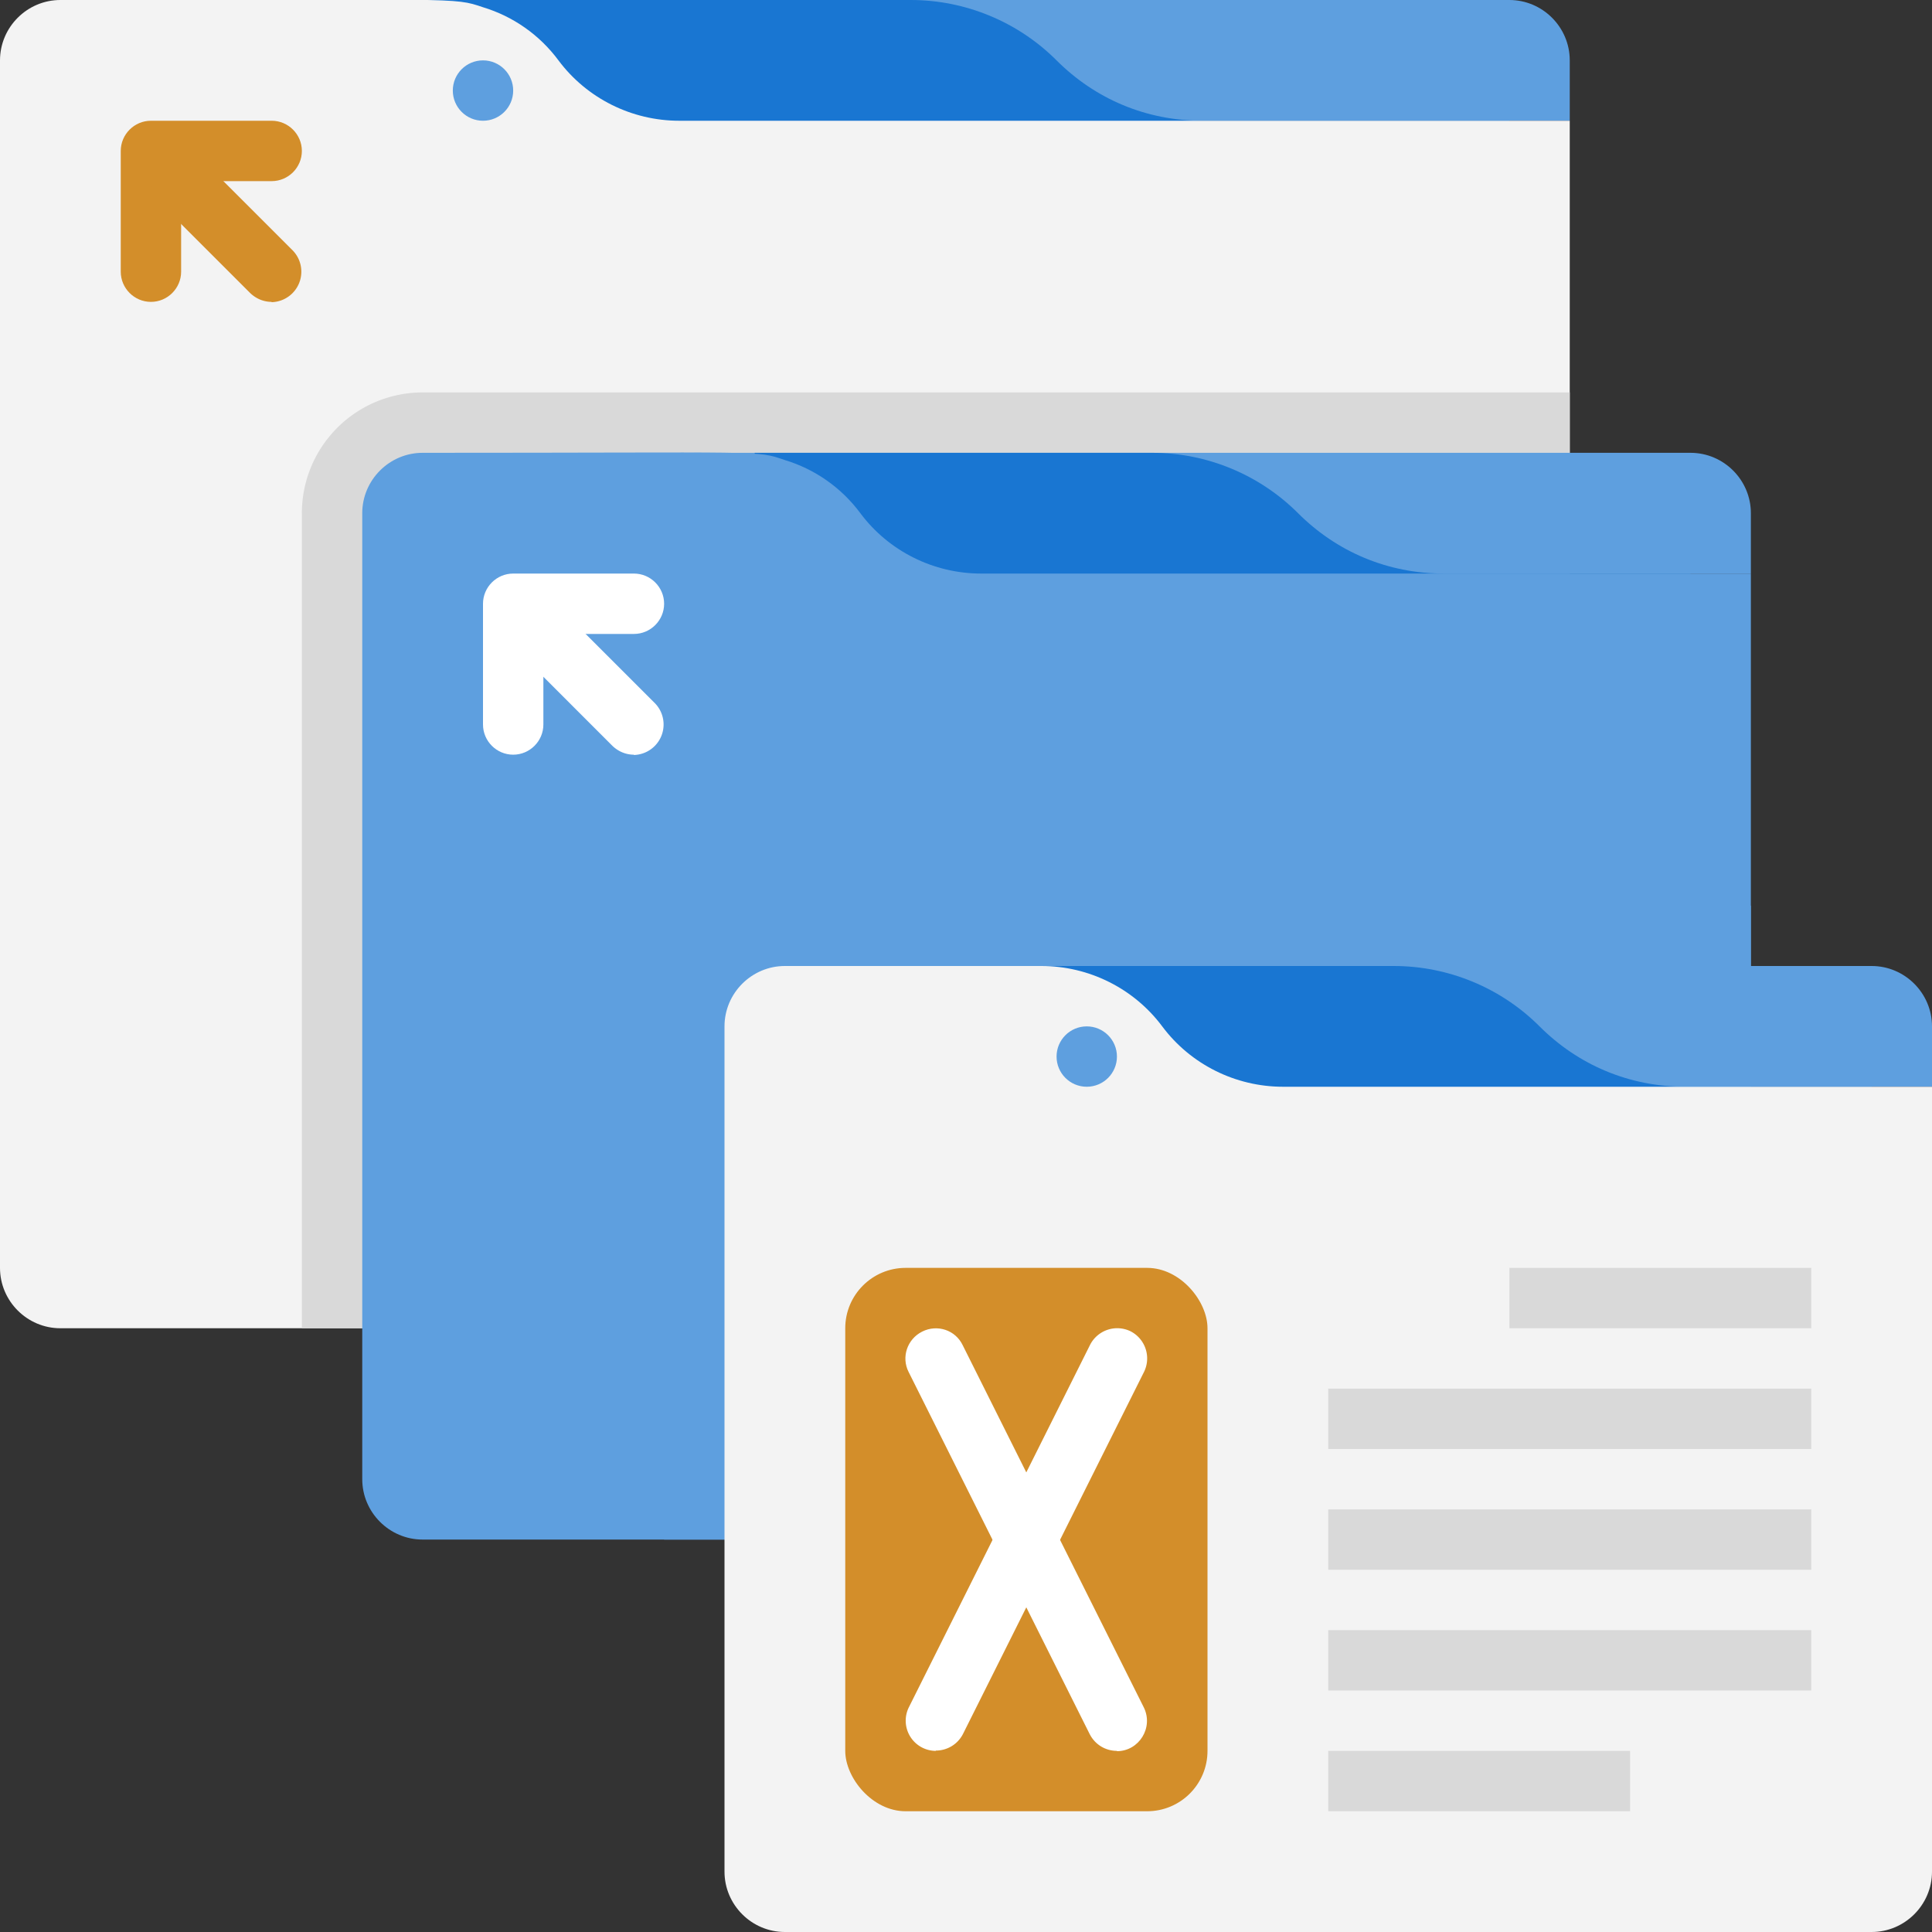 <svg xmlns="http://www.w3.org/2000/svg" viewBox="0 0 64 64" xmlns:v="https://vecta.io/nano"><rect x="0" y="0" width="64" height="64" fill="#333333" stroke="none"/><path d="M13 0h37c1.1 0 2 .9 2 2v2H13V0h0z" fill="#5e9fdf"/><path d="M14,0H30.17C31.98,0,33.72,.72,35,2s2.97,2,4.83,2h10.17V8H14V0Z" fill="#1976d2"/><path d="M52 4v38c0 1.1-.9 2-2 2H2c-1.1 0-2-.9-2-2V2C0 .9.9 0 2 0c13.37 0 12.99-.1 14 .24.99.3 1.87.91 2.5 1.76.94 1.26 2.43 2 4 2H52z" fill="#f3f3f3"/><circle cx="16" cy="3" r="1" fill="#5e9fdf"/><path d="M52 13v29c0 1.1-.9 2-2 2H10V17a4 4 0 0 1 4-4h38z" fill="#d9d9d9"/><path d="M23,15H56c1.1,0,2,.9,2,2v2H23v-4h0Z" fill="#5e9fdf"/><path d="M25,15h13.17c1.81,0,3.55,.72,4.83,2s2.97,2,4.83,2h8.17v4H25V15Z" fill="#1976d2"/><g fill="#5e9fdf"><path d="M58 19v30c0 1.1-.9 2-2 2H14c-1.1 0-2-.9-2-2V17c0-1.1.9-2 2-2 11.57 0 11.02-.09 12 .24.99.3 1.87.91 2.5 1.76.94 1.26 2.43 2 4 2H58z"/><circle cx="26" cy="18" r="1"/></g><g fill="#fff"><path d="M17 25c-.55 0-1-.45-1-1v-4c0-.55.45-1 1-1h4c.55 0 1 .45 1 1s-.45 1-1 1h-3v3c0 .55-.45 1-1 1z"/><path d="M21 25c-.26 0-.51-.1-.71-.29l-3-3c-.39-.39-.39-1.02 0-1.41s1.02-.39 1.41 0l3 3a1.01 1.01 0 0 1-.71 1.71z"/></g><g fill="#d38e2a"><path d="M5 10c-.55 0-1-.45-1-1V5c0-.55.45-1 1-1h4c.55 0 1 .45 1 1s-.45 1-1 1H6v3c0 .55-.45 1-1 1z"/><path d="M9 10c-.26 0-.51-.1-.71-.29l-3-3c-.39-.39-.39-1.02 0-1.41s1.02-.39 1.41 0l3 3a1.01 1.01 0 0 1-.71 1.71z"/></g><g fill="#5e9fdf"><path d="M58 30v19c0 1.1-.9 2-2 2H22V34a4 4 0 0 1 4-4h32z"/><path d="M33 32h29c1.1 0 2 .9 2 2v2H33v-4h0z"/></g><path d="M34,32h12.17c1.81,0,3.55,.72,4.83,2s2.97,2,4.83,2h6.17v4h-28v-8Z" fill="#1976d2"/><path d="M24 62V34c0-1.1.9-2 2-2h8.5c1.57 0 3.06.74 4 2s2.43 2 4 2H64v26c0 1.1-.9 2-2 2H26c-1.1 0-2-.9-2-2z" fill="#f3f3f3"/><circle cx="36" cy="35" r="1" fill="#5e9fdf"/><rect x="28" y="42" width="12" height="18" rx="2" fill="#d38e2a"/><g fill="#fff"><path d="M37 58c-.37 0-.72-.2-.9-.55l-6-12c-.25-.49-.05-1.09.45-1.34s1.1-.05 1.34.45l6 12c.33.67-.16 1.45-.89 1.45z"/><path d="M31 58a1 1 0 0 1-.89-1.45l6-12a1.01 1.01 0 0 1 1.34-.45 1.01 1.01 0 0 1 .45 1.34l-6 12c-.18.35-.53.55-.9.55z"/></g><path d="M50 42h10v2H50zm-6 4h16v2H44zm0 4h16v2H44zm0 4h16v2H44zm0 4h10v2H44z" fill="#d9d9d9"/></svg>